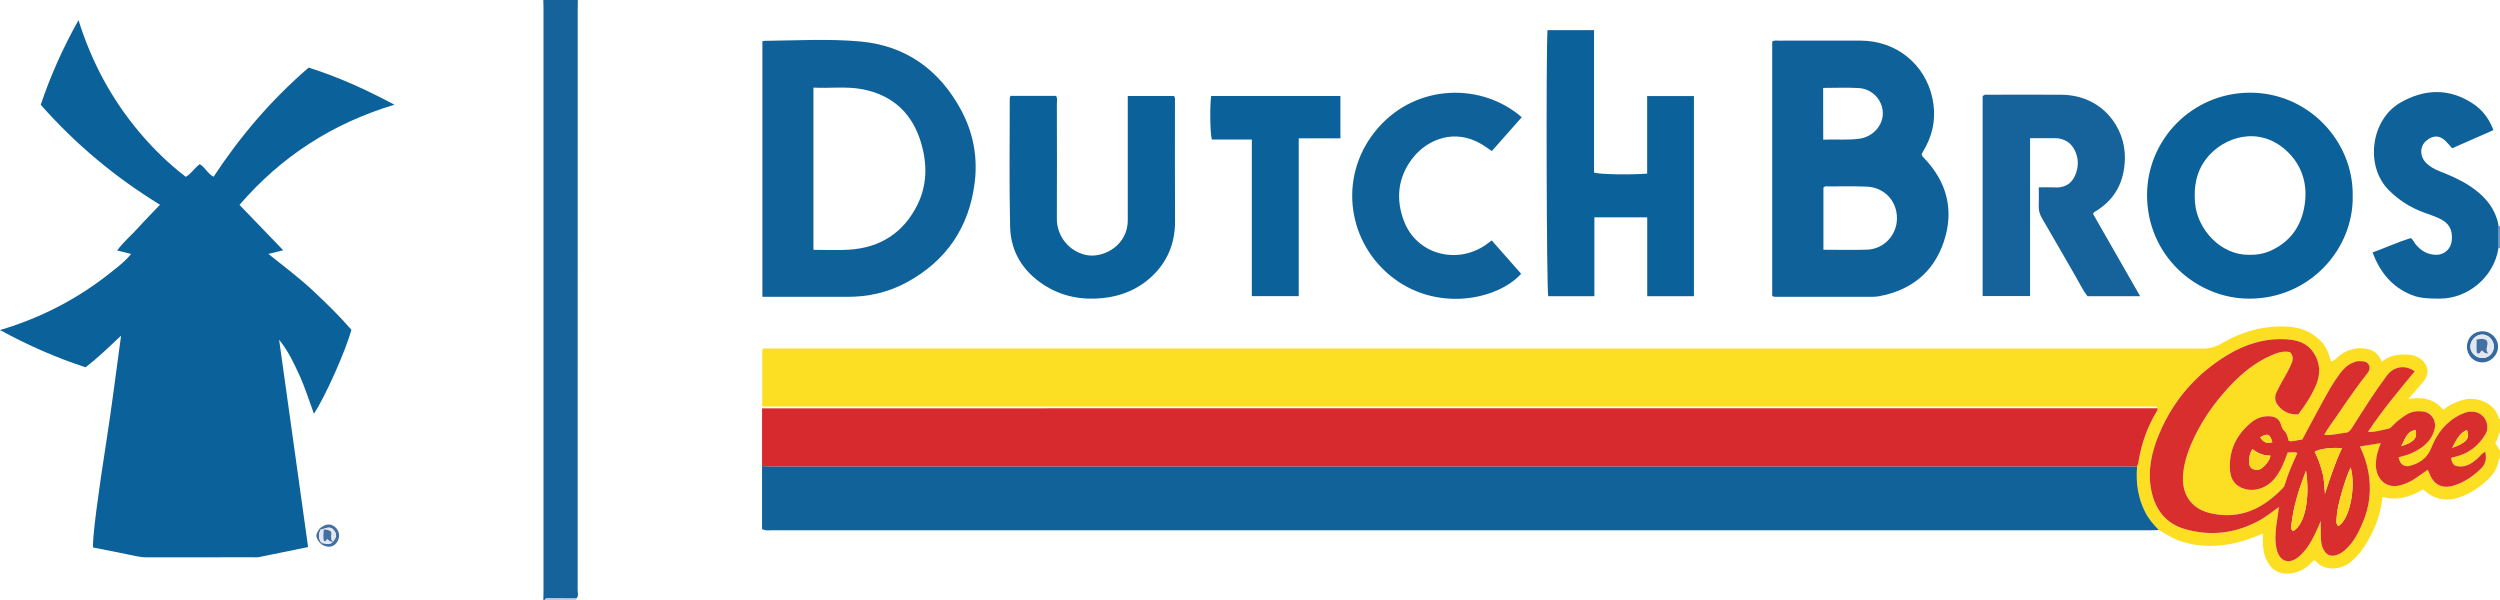 <?xml version="1.0" encoding="iso-8859-1"?>
<!-- Generator: Adobe Illustrator 27.0.0, SVG Export Plug-In . SVG Version: 6.00 Build 0)  -->
<svg version="1.1" id="Layer_1" xmlns="http://www.w3.org/2000/svg" xmlns:xlink="http://www.w3.org/1999/xlink" x="0px" y="0px"
	 viewBox="0 0 1591.964 382" style="enable-background:new 0 0 1591.964 382;" xml:space="preserve">
<g>
	<path style="fill:#FCDF22;" d="M1591.964,292c-0.259,0.181-0.719,0.335-0.748,0.547c-1.125,8.361-6.883,13.318-13.132,17.9
		c-3.773,2.767-7.929,4.988-12.332,6.379c-8.35,2.638-16.063,1.167-22.687-5.203c-7.976,4.646-16.256,7.482-25.801,4.807
		c-1.038,7.615-2.913,15.106-6.355,22.09c-3.605,7.314-7.645,14.274-14.234,19.526c-5.693,4.538-16.162,6.204-22.094-0.77
		c-0.19-0.223-0.585-0.271-1.088-0.489c-2.056,2.004-4.109,4.169-6.705,5.671c-6.18,3.575-16.25,4.785-21.634-2.695
		c-2.666-3.703-3.814-8.06-4.173-12.573c-0.183-2.296-0.032-4.619-0.032-7.38c-5.548,2.229-10.586,4.242-15.869,5.547
		c-11.806,2.917-23.569,3.248-35.311-0.323c-5.451-1.658-10.199-4.705-15.064-7.526c-3.382-3.449-6.487-7.073-8.704-11.444
		c-4.656-9.178-5.983-18.895-5.114-29.021c0.29-0.951,0.695-1.883,0.851-2.855c1.843-11.539,5.632-22.369,11.715-32.369
		c0.367-0.603,0.54-1.186,0.386-1.867c-0.152-0.782-0.69-1.042-1.416-1.045c-1.667-0.006-3.333-0.014-5-0.014
		c-291.985-0.001-583.971-0.001-875.956-0.001c-1.959,0-3.919,0-6.101,0c0-12.404,0-24.332,0-36.238
		c0.918-1.141,2.168-0.695,3.276-0.752c1.33-0.068,2.666-0.016,3.999-0.016c303.318,0,606.636-0.007,909.954,0.074
		c4.317,0.001,7.988-0.908,11.714-3.081c13.192-7.692,27.401-11.856,42.795-10.855c8.586,0.559,16.106,3.695,21.879,10.417
		c2.913,3.392,4.168,7.495,5.42,11.832c2.473-0.636,3.808-2.715,5.604-4.056c4.95-3.697,10.444-5.096,16.457-4.208
		c4.729,0.698,8.285,3.225,10.196,8.388c4.982-4.274,10.662-4.811,16.6-4.567c2.066,0.085,4.048,0.515,5.78,1.34
		c6.381,3.038,9.274,9.588,4.069,15.944c-2.838,3.465-5.876,6.766-9.534,10.955c9.081-1.531,16.474-0.024,22.294,6.916
		c3.698-3.098,7.915-5.09,12.638-6.367c8.304-2.245,20.245,1.683,22.729,11.817c0.057,0.234,0.477,0.379,0.728,0.566
		c0,2.667,0,5.333,0,8c-1.295,2.235-1.402,4.934-3.052,7.099c1.075,1.726,2.063,3.314,3.052,4.901
		C1591.964,288.667,1591.964,290.333,1591.964,292z M1507.882,275.017c9.259-13.951,19.589-26.237,29.833-38.606
		c-6.203-4.327-13.379-3.159-17.792,2.74c-7.867,10.517-14.818,21.653-21.845,32.733c-1.118,1.763-2.238,3.493-4.398,3.676
		c-4.429,0.376-8.756,1.87-13.602,1.375c0.666-1.217,1.114-2.268,1.759-3.18c8.248-11.66,15.937-23.717,24.827-34.923
		c1.433-1.807,3.089-3.862,1.909-6.311c-1.285-2.668-4.015-2.51-6.547-2.547c-1.393-0.02-2.597,0.447-3.822,0.98
		c-3.464,1.509-6.051,4.038-8.264,7.02c-4.169,5.616-7.571,11.705-10.913,17.822c-4.368,7.994-8.63,16.047-12.942,24.082
		c-2.998,0.238-5.639,1.48-8.659,0.94c-0.688-2.164-0.873-4.608-2.635-6.249c-1.277-1.189-1.894-2.56-2.332-4.224
		c-0.924-3.512-3.542-5.049-7.027-5.263c-4.352-0.267-8.348,1.103-11.612,3.739c-9.821,7.932-14.782,18.284-13.742,30.994
		c0.465,5.678,3.407,9.858,9.377,11.54c6.729,1.896,14.469-0.829,19.359-7.09c3.714-4.755,5.894-10.272,7.923-16.087
		c2.11,0.069,4.021-0.787,6.178,0.328c-3.021,6.688-6.021,13.314-8.046,20.319c-0.218,0.755-0.747,1.491-1.305,2.069
		c-12.221,12.666-26.319,19.829-44.609,16.221c-14.471-2.854-20.076-13.202-18.713-26.002c0.863-8.102,3.675-15.765,7.249-23.118
		c5.715-11.76,13.25-22.285,22.12-31.799c7.629-8.182,16.188-15.32,26.587-19.853c3.798-1.655,7.715-3.08,11.978-2.131
		c2.155,2.091,2.153,4.416,1.143,6.933c-1.427,3.557-3.272,6.89-5.206,10.192c-1.592,2.716-3.059,5.514-4.428,8.35
		c-1.331,2.757-1.134,5.625,0.627,8.068c3.251,4.509,7.827,6.291,13.169,6.152c4.614-6.039,8.515-12.036,11.309-18.613
		c3.02-7.11,2.816-14.218-1.63-20.864c-4.107-6.139-10.434-7.956-17.224-8.368c-13.526-0.822-25.967,3.029-37.419,9.933
		c-19.974,12.044-34.617,28.87-43.61,50.417c-4.788,11.473-7.525,23.342-4.967,35.897c2.49,12.221,9.213,21.07,21.329,24.576
		c16.693,4.831,32.82,2.71,48.056-5.784c4.026-2.245,7.539-5.24,11.892-8.28c-0.654,4.584-1.263,8.487-1.756,12.405
		c-0.624,4.96-0.85,9.903,0.373,14.846c1.838,7.429,7.742,9.523,13.714,4.654c2.183-1.78,4.052-3.888,5.724-6.223
		c3.51-4.903,5.844-10.402,8.586-16.764c0,3.351-0.06,5.678,0.015,8.001c0.097,2.978-0.043,5.97,1.09,8.854
		c1.95,4.965,5.47,6.51,10.271,4.324c1.831-0.834,3.402-2.023,4.868-3.42c5.07-4.831,8.077-10.984,10.693-17.261
		c4.169-10.002,5.288-20.411,3.444-31.194c-0.986-5.767-2.82-11.182-5.455-16.747c4.473-0.713,8.611-1.373,13.22-2.108
		c-1.945,4.926-3.199,9.481-3.072,14.359c0.196,7.534,5.79,15.515,16.538,12.194c3.172-0.98,6.184-2.378,8.913-4.334
		c2.469-1.769,4.989-3.466,7.556-5.243c0.398,0.792,0.672,1.213,0.831,1.674c2.741,7.921,8.406,10.808,16.369,8.172
		c6.596-2.184,12.174-6.083,17.03-10.955c2.723-2.732,3.359-6.194,2.425-10.367c-2.411,1.025-3.495,3.02-5.075,4.383
		c-3.211,2.769-6.59,5.118-11.07,4.972c-3.726-0.122-4.982-1.389-5.567-5.381c0.13-0.101,0.245-0.256,0.391-0.293
		c0.631-0.161,1.273-0.28,1.908-0.427c8.553-1.982,14.97-6.793,19.475-14.342c3.166-5.306,0.089-12.331-5.695-14.026
		c-3.7-1.084-6.925-0.105-10.068,1.395c-9.206,4.392-15.04,12.037-18.67,21.193c-2.558,6.452-7.226,9.705-13.393,11.396
		c-3.99,1.094-6.596-0.938-7.442-5.356c2.519-0.76,5.15-1.282,7.553-2.328c7.232-3.147,13.359-7.483,15.402-15.757
		c1.277-5.172-1.977-10.307-7.217-11.047c-3.682-0.52-7.318-0.163-10.581,1.895c-3.095,1.952-6.058,4.079-8.602,6.74
		c-0.908,0.95-1.667,2.045-3.135,2.317C1516.767,273.772,1512.839,275.253,1507.882,275.017z"/>
	<path style="fill:#15639A;" d="M345.964,382c0.044-1.663,0.126-3.326,0.126-4.989c0.006-124.175,0.006-248.349,0-372.524
		c0-1.496-0.082-2.991-0.126-4.487c7.333,0,14.667,0,22,0c-0.027,1.999-0.079,3.998-0.079,5.997
		c-0.004,123.159,0.001,246.318-0.045,369.477c-0.001,1.876,0.822,3.975-0.831,5.648c-5.871-0.037-11.742-0.086-17.613-0.099
		c-0.91-0.002-2.015-0.317-2.432,0.978C346.631,382,346.297,382,345.964,382z"/>
	<path style="fill:#BCC4DA;" d="M346.964,382c0.418-1.296,1.522-0.98,2.432-0.978c5.871,0.013,11.742,0.062,17.613,0.099
		c-0.033,0.292-0.048,0.585-0.046,0.879C360.297,382,353.631,382,346.964,382z"/>
	<path style="fill:#788FB8;" d="M1591.964,158c-0.327,0.007-0.654,0.015-0.982,0.022c0.005-4.687,0.01-9.375,0.016-14.062
		c0.322,0.013,0.644,0.027,0.966,0.04C1591.964,148.667,1591.964,153.333,1591.964,158z"/>
	<path style="fill:#106299;" d="M1360.887,297.042c-0.869,10.127,0.458,19.843,5.114,29.021c2.217,4.371,5.323,7.995,8.704,11.444
		c-1.829,0.059-3.657,0.17-5.486,0.17c-292.532,0.008-585.065,0.008-877.597-0.017c-1.949,0-3.987,0.499-6.359-0.774
		c0-13.221,0-26.656,0-40.091c2.161,0.067,4.323,0.194,6.484,0.194c287.548,0.009,575.095,0.008,862.643,0.01
		C1356.556,297,1358.722,297.028,1360.887,297.042z"/>
	<path style="fill:#D72A2F;" d="M1360.887,297.042c-2.166-0.015-4.331-0.042-6.496-0.042c-287.548-0.002-575.095-0.001-862.643-0.01
		c-2.161,0-4.323-0.126-6.484-0.194c0-12.117,0-24.234,0-36.796c2.34,0,4.3,0,6.26,0c291.939,0,583.878,0,875.817-0.002
		c2.166,0,4.332-0.031,6.498-0.047c0.154,0.681-0.02,1.264-0.386,1.867c-6.082,10-9.872,20.83-11.715,32.369
		C1361.583,295.159,1361.177,296.092,1360.887,297.042z"/>
	<path style="fill:#0F6299;" d="M1128.517,188.387c0-53.873,0-107.917,0-161.846c1.353-1.064,2.732-0.659,4.01-0.661
		c17.488-0.029,34.975-0.073,52.463-0.006c22.398,0.085,40.812,14.81,45.54,36.617c2.286,10.547,1.001,20.793-4.001,30.461
		c-0.915,1.768-1.92,3.489-2.807,5.094c-0.041,1.326,0.842,1.912,1.511,2.612c14.606,15.285,19.266,33.195,12.569,53.225
		c-6.648,19.887-21.223,31.155-41.74,34.849c-1.463,0.263-2.986,0.259-4.481,0.26c-19.986,0.016-39.972,0.015-59.958,0
		C1130.658,188.992,1129.628,189.244,1128.517,188.387z M1161.135,159.038c9.618,0,18.752,0.255,27.866-0.067
		c10.655-0.376,18.89-9.262,18.959-19.869c0.072-11.001-7.953-19.748-19.06-20.24c-8.126-0.36-16.277-0.161-24.417-0.157
		c-1.082,0-2.325-0.455-3.348,0.767C1161.135,132.423,1161.135,145.493,1161.135,159.038z M1160.966,55.992
		c0,5.907-0.007,11.207,0.002,16.508c0.008,5.402,0.032,10.805,0.049,16.429c8.299-0.366,15.912,0.497,23.506-0.698
		c8.271-1.302,14.626-8.455,14.429-16.447c-0.198-8.047-6.688-15.155-15.163-15.693C1176.383,55.62,1168.923,55.992,1160.966,55.992
		z"/>
	<path style="fill:#0F6299;" d="M485.487,26.306c0.439-0.174,0.589-0.285,0.74-0.286c20.485-0.22,41.064-1.442,61.431,0.374
		c29.088,2.594,50.518,18.008,64.367,43.686c7.717,14.309,10.622,29.867,8.688,45.853c-3.466,28.659-18.02,50.255-43.619,64.022
		c-11.63,6.255-24.152,9.097-37.357,9.06c-16.827-0.046-33.653-0.011-50.48-0.01c-1.15,0-2.3,0-3.769,0
		C485.487,134.69,485.487,80.638,485.487,26.306z M517.993,55.802c0,34.834,0,68.896,0,103.276c7.768,0,15.26,0.401,22.696-0.078
		c19.85-1.278,34.652-10.727,43.533-28.65c6.123-12.356,6.234-25.508,2.593-38.455c-5.358-19.047-17.726-31.18-37.505-35.038
		C539.094,54.865,528.779,56.317,517.993,55.802z"/>
	<path style="fill:#0B6199;" d="M985.459,19.174c9.914,0,19.53,0,29.609,0c0,30.403,0,60.636,0,90.726
		c3.969,1.183,22.363,1.506,33.826,0.661c0-8.185,0-16.441,0-24.698c0-8.135,0-16.271,0-24.704c10.046,0,19.772,0,29.779,0
		c0,42.415,0,84.807,0,127.456c-9.853,0-19.58,0-29.742,0c0-16.78,0-33.362,0-50.206c-11.327,0-22.221,0-33.653,0
		c0,16.802,0,33.372,0,50.199c-10.142,0-19.752,0-29.393,0C984.862,185.149,984.411,30.946,985.459,19.174z"/>
	<path style="fill:#0B6199;" d="M1498.172,124.674c0.658,33.878-27.301,65.375-65.578,65.51
		c-34.108,0.12-65.588-27.616-65.378-66.385c0.189-34.853,28.562-64.639,65.459-64.78
		C1469.404,58.877,1498.643,89.411,1498.172,124.674z M1432.002,162.276c5.049,0.102,9.908-0.71,14.516-2.891
		c13.091-6.196,19.774-17.027,21.315-30.94c1.419-12.807-2.677-24.257-12.282-32.863c-17.48-15.662-39.661-8.336-50.33,5.11
		c-6.703,8.449-8.352,18.197-7.434,28.681C1399.238,145.957,1413.921,162.35,1432.002,162.276z"/>
	<path style="fill:#15639A;" d="M1298.272,119.312c3.922,0,7.067-0.143,10.195,0.028c8.01,0.437,12.557-3.996,14.249-11.774
		c0.853-3.92,0.325-7.898-1.466-11.678c-2.11-4.451-5.564-6.928-10.302-7.74c-1.138-0.195-2.325-0.131-3.49-0.134
		c-4.795-0.013-9.589-0.005-14.746-0.005c0,33.706,0,66.95,0,100.532c-10.235,0-20.099,0-30.203,0c0-42.57,0-84.981,0-127.234
		c1.176-1.379,2.593-0.978,3.876-0.98c15.492-0.022,30.986-0.144,46.477,0.015c25.638,0.264,40.677,20.781,40.243,40.627
		c-0.318,14.566-5.981,25.595-18.22,33.351c-0.672,0.426-1.563,0.602-2.072,1.883c9.798,17.121,19.74,34.492,30.007,52.432
		c-11.669,0-22.434,0-33.554,0c-2.885-3.733-5.009-8.245-7.493-12.523c-7.178-12.357-14.205-24.802-21.446-37.121
		c-1.507-2.564-2.221-5.076-2.092-8.013C1298.393,127.352,1298.272,123.712,1298.272,119.312z"/>
	<path style="fill:#0B6199;" d="M643.426,61.037c9.667,0,19.277,0,28.988,0c1.179,1.612,0.571,3.507,0.574,5.257
		c0.049,24.314,0.122,48.629-0.004,72.943c-0.057,11.1,7.702,20.883,18.727,23.163c9.842,2.036,24.429-4.778,26.247-19.186
		c0.249-1.972,0.175-3.99,0.176-5.987c0.01-23.648,0.006-47.296,0.006-70.945c0-1.632,0-3.263,0-5.148c10.151,0,19.87,0,29.468,0
		c0.871,1.24,0.585,2.429,0.586,3.55c0.016,25.314-0.112,50.628,0.056,75.94c0.096,14.526-5.033,26.684-15.77,36.3
		c-8.543,7.651-18.897,11.727-30.216,12.898c-13.429,1.39-26.19-0.997-37.674-8.477c-13.311-8.67-20.996-21.128-21.365-36.865
		c-0.64-27.297-0.222-54.619-0.228-81.931C642.998,62.095,643.248,61.64,643.426,61.037z"/>
	<path style="fill:#0F6299;" d="M969.031,74.642c-6.421,7.261-12.681,14.339-19.071,21.565c-2.257-1.535-4.229-3.019-6.333-4.285
		c-17.438-10.495-34.725-2.97-43.765,8.376c-9.895,12.418-11.246,26.696-5.67,40.894c8.189,20.855,33.555,27.537,52.09,14.601
		c1.081-0.754,2.107-1.586,3.609-2.722c6.293,7.138,12.531,14.213,18.749,21.264c-14.907,16.625-54.577,25.089-83.635,0.952
		c-28.102-23.343-32.75-65.393-7.081-94.298C902.574,53.23,943.652,52.622,969.031,74.642z"/>
	<path style="fill:#0F6299;" d="M1590.998,143.96c-0.005,4.687-0.01,9.375-0.016,14.062c-3.016,19.079-20.052,32.1-37.141,32.121
		c-6.17,0.008-12.298,0.05-18.168-2.316c-12.379-4.99-20.031-14.299-24.867-27.062c8.312-3.037,16.207-6.66,24.329-9.191
		c1.563,1.143,2.036,2.641,2.956,3.802c3.381,4.267,7.705,6.839,13.245,6.884c5.326,0.043,9.501-3.933,9.932-9.241
		c0.56-6.892-1.736-11.046-8.089-13.971c-3.305-1.521-6.782-2.675-10.203-3.935c-8.233-3.033-15.357-7.632-21.645-13.85
		c-15.722-15.546-11.492-45.238,7.197-55.922c15.239-8.711,30.953-9.398,46.169,0.626c6.154,4.054,10.28,9.567,13.099,16.886
		c-8.74,3.847-17.497,7.702-26.31,11.581c-1.399-1.578-2.542-2.979-3.802-4.268c-4.894-5.01-9.369-3.373-12.803-0.417
		c-3.957,3.406-4.105,9.399-0.497,13.415c2.499,2.782,5.701,4.549,9.131,5.894c6.504,2.551,12.904,5.294,18.797,9.11
		c8.782,5.686,15.624,12.875,18.301,23.334C1590.818,142.301,1590.873,143.14,1590.998,143.96z"/>
	<path style="fill:#0B6199;" d="M827.016,88.086c0,33.928,0,67.045,0,100.474c-9.958,0-19.685,0-29.867,0
		c0-33.102,0-66.159,0-99.695c-8.824,0-17.218,0-25.465,0c-1.129-3.967-1.341-21.25-0.439-27.735c27.344,0,54.719,0,82.303,0
		c0,9.012,0,17.753,0,26.957C844.755,88.086,836.177,88.086,827.016,88.086z"/>
	<path style="fill:#346A9F;" d="M1570.925,220.591c0.102-5.543,4.354-9.672,9.916-9.628c5.402,0.042,9.938,4.549,9.875,9.811
		c-0.067,5.533-4.852,10.158-10.324,9.979C1574.95,230.575,1570.823,226.145,1570.925,220.591z M1588.06,220.582
		c-0.07-4.161-3.578-7.662-7.573-7.561c-4.009,0.101-7.454,3.75-7.388,7.825c0.064,3.951,3.744,7.266,7.935,7.148
		C1584.955,227.883,1588.127,224.537,1588.06,220.582z"/>
	<path style="fill:#0B6199;" d="M177.736,216.319c6.146,43.966,12.292,87.933,18.457,132.043
		c-10.853,2.225-21.071,4.345-31.304,6.386c-1.287,0.257-2.657,0.12-3.988,0.121c-22.496,0.006-44.993-0.035-67.489,0.039
		c-4.222,0.014-8.202-1.117-12.261-1.91c-7.314-1.429-14.616-2.918-21.841-4.366c-0.74-4.828,3.425-35.78,8.37-67.223
		c3.48-22.123,6.203-44.364,9.419-67.671c-7.77,7.293-14.701,14.071-22.636,20.145C35.946,227.814,18.083,220.045,0,210.166
		c26.774-7.942,50.275-20.361,71.341-37.277c4.117-3.306,8.408-6.505,12.147-11.174c-2.985-0.744-5.612-1.399-8.895-2.218
		c4.1-5.551,9.182-9.762,13.534-14.601c4.326-4.811,8.902-9.399,13.77-14.506C73.26,112.831,48.078,91.801,25.944,66.715
		C32.121,48.348,39.94,30.749,49.99,12.819c8.552,27.367,21.543,51.072,39.362,72.078c8.641,10.186,18.167,19.448,28.969,27.707
		c3.528-2.006,5.563-5.642,8.84-8.054c3.543,1.902,4.915,5.99,8.847,7.981c16.95-25.757,36.846-49.091,60.534-69.477
		c18.668,5.861,36.448,13.915,54.634,23.636c-39.394,11.799-72.002,32.892-98.676,63.767c9.281,9.634,18.363,19.061,27.85,28.91
		c-3.264,0.804-5.895,1.453-9.448,2.329c9.89,7.895,19.411,15.042,28.11,23.145c8.649,8.055,17.084,16.325,24.738,25.134
		c-3.325,12.837-17.165,43.715-23.859,53.476c-3.127-8.52-5.678-16.82-9.29-24.691C187.019,230.954,183.344,223.201,177.736,216.319
		z"/>
	<path style="fill:#4370A3;" d="M203.567,336.565c3.521-3.007,6.857-3.389,9.645-1.105c2.719,2.227,3.475,5.767,1.905,8.914
		c-2.061,4.131-6.357,4.972-10.657,2.088c0.239-0.234,0.479-0.469,0.718-0.703c2.325,0.347,4.744,1.519,6.766-0.774
		c2.34-2.71,2.624-4.512,1.069-6.794c-1.664-2.442-3.417-2.77-7.19-1.346c-0.516,0.154-1.032,0.309-1.547,0.463
		C204.04,337.06,203.804,336.812,203.567,336.565z"/>
	<path style="fill:#4370A3;" d="M203.506,345.461c-2.782-3.818-2.776-4.803,0.062-8.896c0.236,0.248,0.473,0.495,0.709,0.743
		c-1.514,2.482-1.602,4.987-0.118,7.517C203.931,345.027,203.714,345.239,203.506,345.461z"/>
	<path style="fill:#4370A3;" d="M204.461,346.462c-0.318-0.334-0.637-0.667-0.955-1.001c0.208-0.222,0.425-0.434,0.652-0.636
		c0.34,0.311,0.681,0.623,1.021,0.934C204.94,345.993,204.7,346.228,204.461,346.462z"/>
	<path style="fill:#D82F2E;" d="M1507.882,275.017c4.957,0.235,8.885-1.245,12.928-1.994c1.468-0.272,2.227-1.368,3.135-2.317
		c2.544-2.661,5.507-4.788,8.602-6.74c3.263-2.058,6.899-2.415,10.581-1.895c5.24,0.74,8.494,5.875,7.217,11.047
		c-2.042,8.274-8.17,12.61-15.402,15.757c-2.403,1.046-5.034,1.568-7.553,2.328c0.846,4.417,3.451,6.449,7.442,5.356
		c6.168-1.691,10.835-4.943,13.393-11.396c3.63-9.156,9.464-16.802,18.67-21.193c3.143-1.499,6.368-2.479,10.068-1.395
		c5.784,1.695,8.861,8.72,5.695,14.026c-4.505,7.55-10.922,12.361-19.475,14.342c-0.635,0.147-1.277,0.266-1.908,0.427
		c-0.146,0.037-0.262,0.192-0.391,0.293c0.585,3.992,1.841,5.259,5.567,5.381c4.48,0.146,7.859-2.203,11.07-4.972
		c1.58-1.362,2.664-3.358,5.075-4.383c0.934,4.173,0.299,7.635-2.425,10.367c-4.856,4.872-10.434,8.771-17.03,10.955
		c-7.963,2.636-13.628-0.251-16.369-8.172c-0.159-0.461-0.434-0.882-0.831-1.674c-2.567,1.777-5.087,3.475-7.556,5.243
		c-2.73,1.955-5.741,3.353-8.913,4.334c-10.749,3.321-16.342-4.659-16.538-12.194c-0.127-4.879,1.127-9.433,3.072-14.359
		c-4.608,0.735-8.747,1.395-13.22,2.108c2.634,5.565,4.469,10.98,5.455,16.747c1.844,10.783,0.725,21.191-3.444,31.194
		c-2.616,6.276-5.623,12.43-10.693,17.261c-1.466,1.397-3.037,2.586-4.868,3.42c-4.802,2.186-8.322,0.641-10.271-4.324
		c-1.133-2.885-0.993-5.876-1.09-8.854c-0.075-2.323-0.015-4.65-0.015-8.001c-2.742,6.362-5.076,11.861-8.586,16.764
		c-1.672,2.336-3.541,4.444-5.724,6.223c-5.972,4.869-11.875,2.775-13.714-4.654c-1.223-4.943-0.997-9.886-0.373-14.846
		c0.493-3.918,1.102-7.821,1.756-12.405c-4.353,3.04-7.866,6.035-11.892,8.28c-15.237,8.494-31.363,10.616-48.056,5.784
		c-12.115-3.506-18.839-12.355-21.329-24.576c-2.557-12.556,0.179-24.425,4.967-35.897c8.993-21.548,23.636-38.373,43.61-50.417
		c11.451-6.905,23.893-10.755,37.419-9.933c6.79,0.412,13.117,2.229,17.224,8.368c4.446,6.645,4.65,13.753,1.63,20.864
		c-2.793,6.577-6.695,12.574-11.309,18.613c-5.342,0.139-9.918-1.642-13.169-6.152c-1.761-2.442-1.958-5.31-0.627-8.068
		c1.369-2.836,2.837-5.634,4.428-8.35c1.934-3.302,3.779-6.635,5.206-10.192c1.01-2.517,1.012-4.842-1.143-6.933
		c-4.263-0.949-8.18,0.476-11.978,2.131c-10.4,4.533-18.958,11.67-26.587,19.853c-8.871,9.513-16.405,20.038-22.12,31.799
		c-3.574,7.354-6.386,15.017-7.249,23.118c-1.363,12.801,4.241,23.148,18.713,26.002c18.291,3.608,32.388-3.555,44.609-16.221
		c0.558-0.578,1.086-1.313,1.305-2.069c2.024-7.005,5.024-13.631,8.046-20.319c-2.157-1.116-4.068-0.259-6.178-0.328
		c-2.029,5.816-4.209,11.332-7.923,16.087c-4.89,6.26-12.63,8.985-19.359,7.09c-5.97-1.682-8.912-5.862-9.377-11.54
		c-1.041-12.71,3.921-23.063,13.742-30.994c3.264-2.636,7.26-4.006,11.612-3.739c3.485,0.214,6.103,1.752,7.027,5.263
		c0.438,1.665,1.055,3.035,2.332,4.224c1.761,1.641,1.946,4.085,2.635,6.249c3.02,0.54,5.661-0.702,8.659-0.94
		c4.312-8.035,8.574-16.088,12.942-24.082c3.342-6.117,6.744-12.206,10.913-17.822c2.213-2.981,4.799-5.511,8.264-7.02
		c1.224-0.533,2.429-1,3.822-0.98c2.532,0.037,5.261-0.121,6.547,2.547c1.18,2.449-0.475,4.504-1.909,6.311
		c-8.89,11.206-16.578,23.263-24.827,34.923c-0.645,0.912-1.093,1.963-1.759,3.18c4.846,0.495,9.173-0.999,13.602-1.375
		c2.161-0.183,3.28-1.914,4.398-3.676c7.027-11.08,13.978-22.216,21.845-32.733c4.413-5.899,11.589-7.067,17.792-2.74
		C1527.471,248.781,1517.142,261.066,1507.882,275.017z M1480.52,314.367c3.163-9.762,6.347-19.495,10.809-28.938
		c-6.77-0.655-14.669,0.417-17.385,2.311c2.208,4.037,3.589,8.428,4.868,12.864C1480.103,305.081,1480.007,309.692,1480.52,314.367z
		 M1460.328,338.134c7.272-4.146,10.816-20.29,8.087-38.394c-4.487,11.847-8.157,23.042-9.326,34.924
		C1458.963,335.941,1458.776,337.388,1460.328,338.134z M1496.862,297.656c-3.3,6.517-8.607,24.827-8.832,30.848
		c-0.08,2.139-0.951,4.57,0.907,6.507C1496.291,331.018,1500.357,309.969,1496.862,297.656z M1434.267,286.031
		c-1.56,2.522-2.063,5.132-2.111,7.729c-0.036,1.969,0.522,4.158,2.636,4.973c2.084,0.803,4.264,0.605,6.056-1.038
		c2.213-2.027,4.246-4.178,4.968-7.546C1441.438,290.302,1437.763,288.591,1434.267,286.031z M1529.109,284.053
		c8.021-2.381,10.375-5.134,9.098-10.255C1532.343,274.762,1531.456,280.065,1529.109,284.053z M1561.59,285.131
		c8.987-3.077,11.562-6.312,9.262-11.305C1566.109,275.909,1564.146,280.15,1561.59,285.131z M1439.277,278.492
		c1.833,2.939,4.196,4.293,7.707,3.047C1445.569,276.374,1443.752,275.691,1439.277,278.492z"/>
	<path style="fill:#E4E7EF;" d="M1588.06,220.582c0.067,3.955-3.105,7.301-7.027,7.412c-4.19,0.119-7.871-3.197-7.935-7.148
		c-0.066-4.075,3.38-7.724,7.388-7.825C1584.482,212.92,1587.99,216.422,1588.06,220.582z M1584.552,225.014
		c-3.024-2.817,1.374-6.013-1.667-8.722c-1.794-0.696-3.655-0.558-5.871-0.031c0.262,3.094-0.392,5.965,0.366,8.604
		c2.245,0.966,1.979-1.485,3.146-1.666C1581.542,223.747,1581.829,225.25,1584.552,225.014z"/>
	<path style="fill:#E4E7EF;" d="M205.179,345.759c-0.34-0.311-0.681-0.623-1.021-0.934c-1.483-2.53-1.395-5.035,0.118-7.517
		c0.516-0.154,1.032-0.309,1.547-0.463l0.315,0.338c-0.213,2.511-0.472,5.026,0.115,7.391c1.485,0.358,1.461-0.855,2.132-1.33
		c1.061,0.842,2.071,1.898,3.627,1.791l-0.068-0.05C209.923,347.278,207.504,346.106,205.179,345.759z"/>
	<path style="fill:#E4E7EF;" d="M205.824,336.845c3.773-1.425,5.526-1.097,7.19,1.346c1.555,2.282,1.272,4.085-1.069,6.794
		l0.068,0.05c-2.091-1.825-0.726-4.349-1.097-6.283c-1.48-1.5-3.137-1.508-4.777-1.568L205.824,336.845z"/>
	<path style="fill:#FAD920;" d="M1480.52,314.367c-0.513-4.675-0.417-9.287-1.708-13.763c-1.279-4.436-2.661-8.827-4.868-12.864
		c2.716-1.894,10.615-2.966,17.385-2.311C1486.867,294.872,1483.683,304.605,1480.52,314.367z"/>
	<path style="fill:#FAD920;" d="M1460.331,338.133c-1.555-0.745-1.369-2.192-1.243-3.468c1.17-11.883,4.84-23.077,9.326-34.924
		C1471.143,317.844,1467.6,333.987,1460.331,338.133z"/>
	<path style="fill:#FAD920;" d="M1496.862,297.656c3.495,12.313-0.571,33.362-7.925,37.355c-1.858-1.937-0.986-4.368-0.907-6.507
		C1488.254,322.483,1493.562,304.173,1496.862,297.656z"/>
	<path style="fill:#FAD920;" d="M1434.267,286.031c3.496,2.56,7.171,4.271,11.549,4.118c-0.722,3.369-2.755,5.519-4.968,7.546
		c-1.793,1.642-3.972,1.84-6.056,1.038c-2.114-0.814-2.673-3.004-2.636-4.973C1432.204,291.163,1432.707,288.553,1434.267,286.031z"
		/>
	<path style="fill:#FAD920;" d="M1529.109,284.053c2.347-3.988,3.234-9.291,9.098-10.255
		C1539.484,278.919,1537.13,281.672,1529.109,284.053z"/>
	<path style="fill:#FAD920;" d="M1561.59,285.131c2.556-4.98,4.519-9.221,9.262-11.305
		C1573.152,278.818,1570.577,282.054,1561.59,285.131z"/>
	<path style="fill:#FAD920;" d="M1439.277,278.492c4.474-2.801,6.291-2.118,7.707,3.047
		C1443.473,282.785,1441.11,281.431,1439.277,278.492z"/>
	<path style="fill:#4370A3;" d="M1584.552,225.014c-2.723,0.236-3.011-1.267-4.026-1.814c-1.168,0.181-0.902,2.631-3.146,1.666
		c-0.758-2.64-0.104-5.51-0.366-8.604c2.217-0.527,4.077-0.666,5.871,0.031C1585.927,219.002,1581.528,222.197,1584.552,225.014z"/>
	<path style="fill:#4370A3;" d="M206.139,337.183c1.641,0.06,3.297,0.068,4.777,1.568c0.371,1.934-0.994,4.459,1.097,6.283
		c-1.556,0.107-2.566-0.949-3.627-1.791c-0.671,0.475-0.647,1.688-2.132,1.33C205.667,342.209,205.926,339.694,206.139,337.183z"/>
</g>
</svg>
